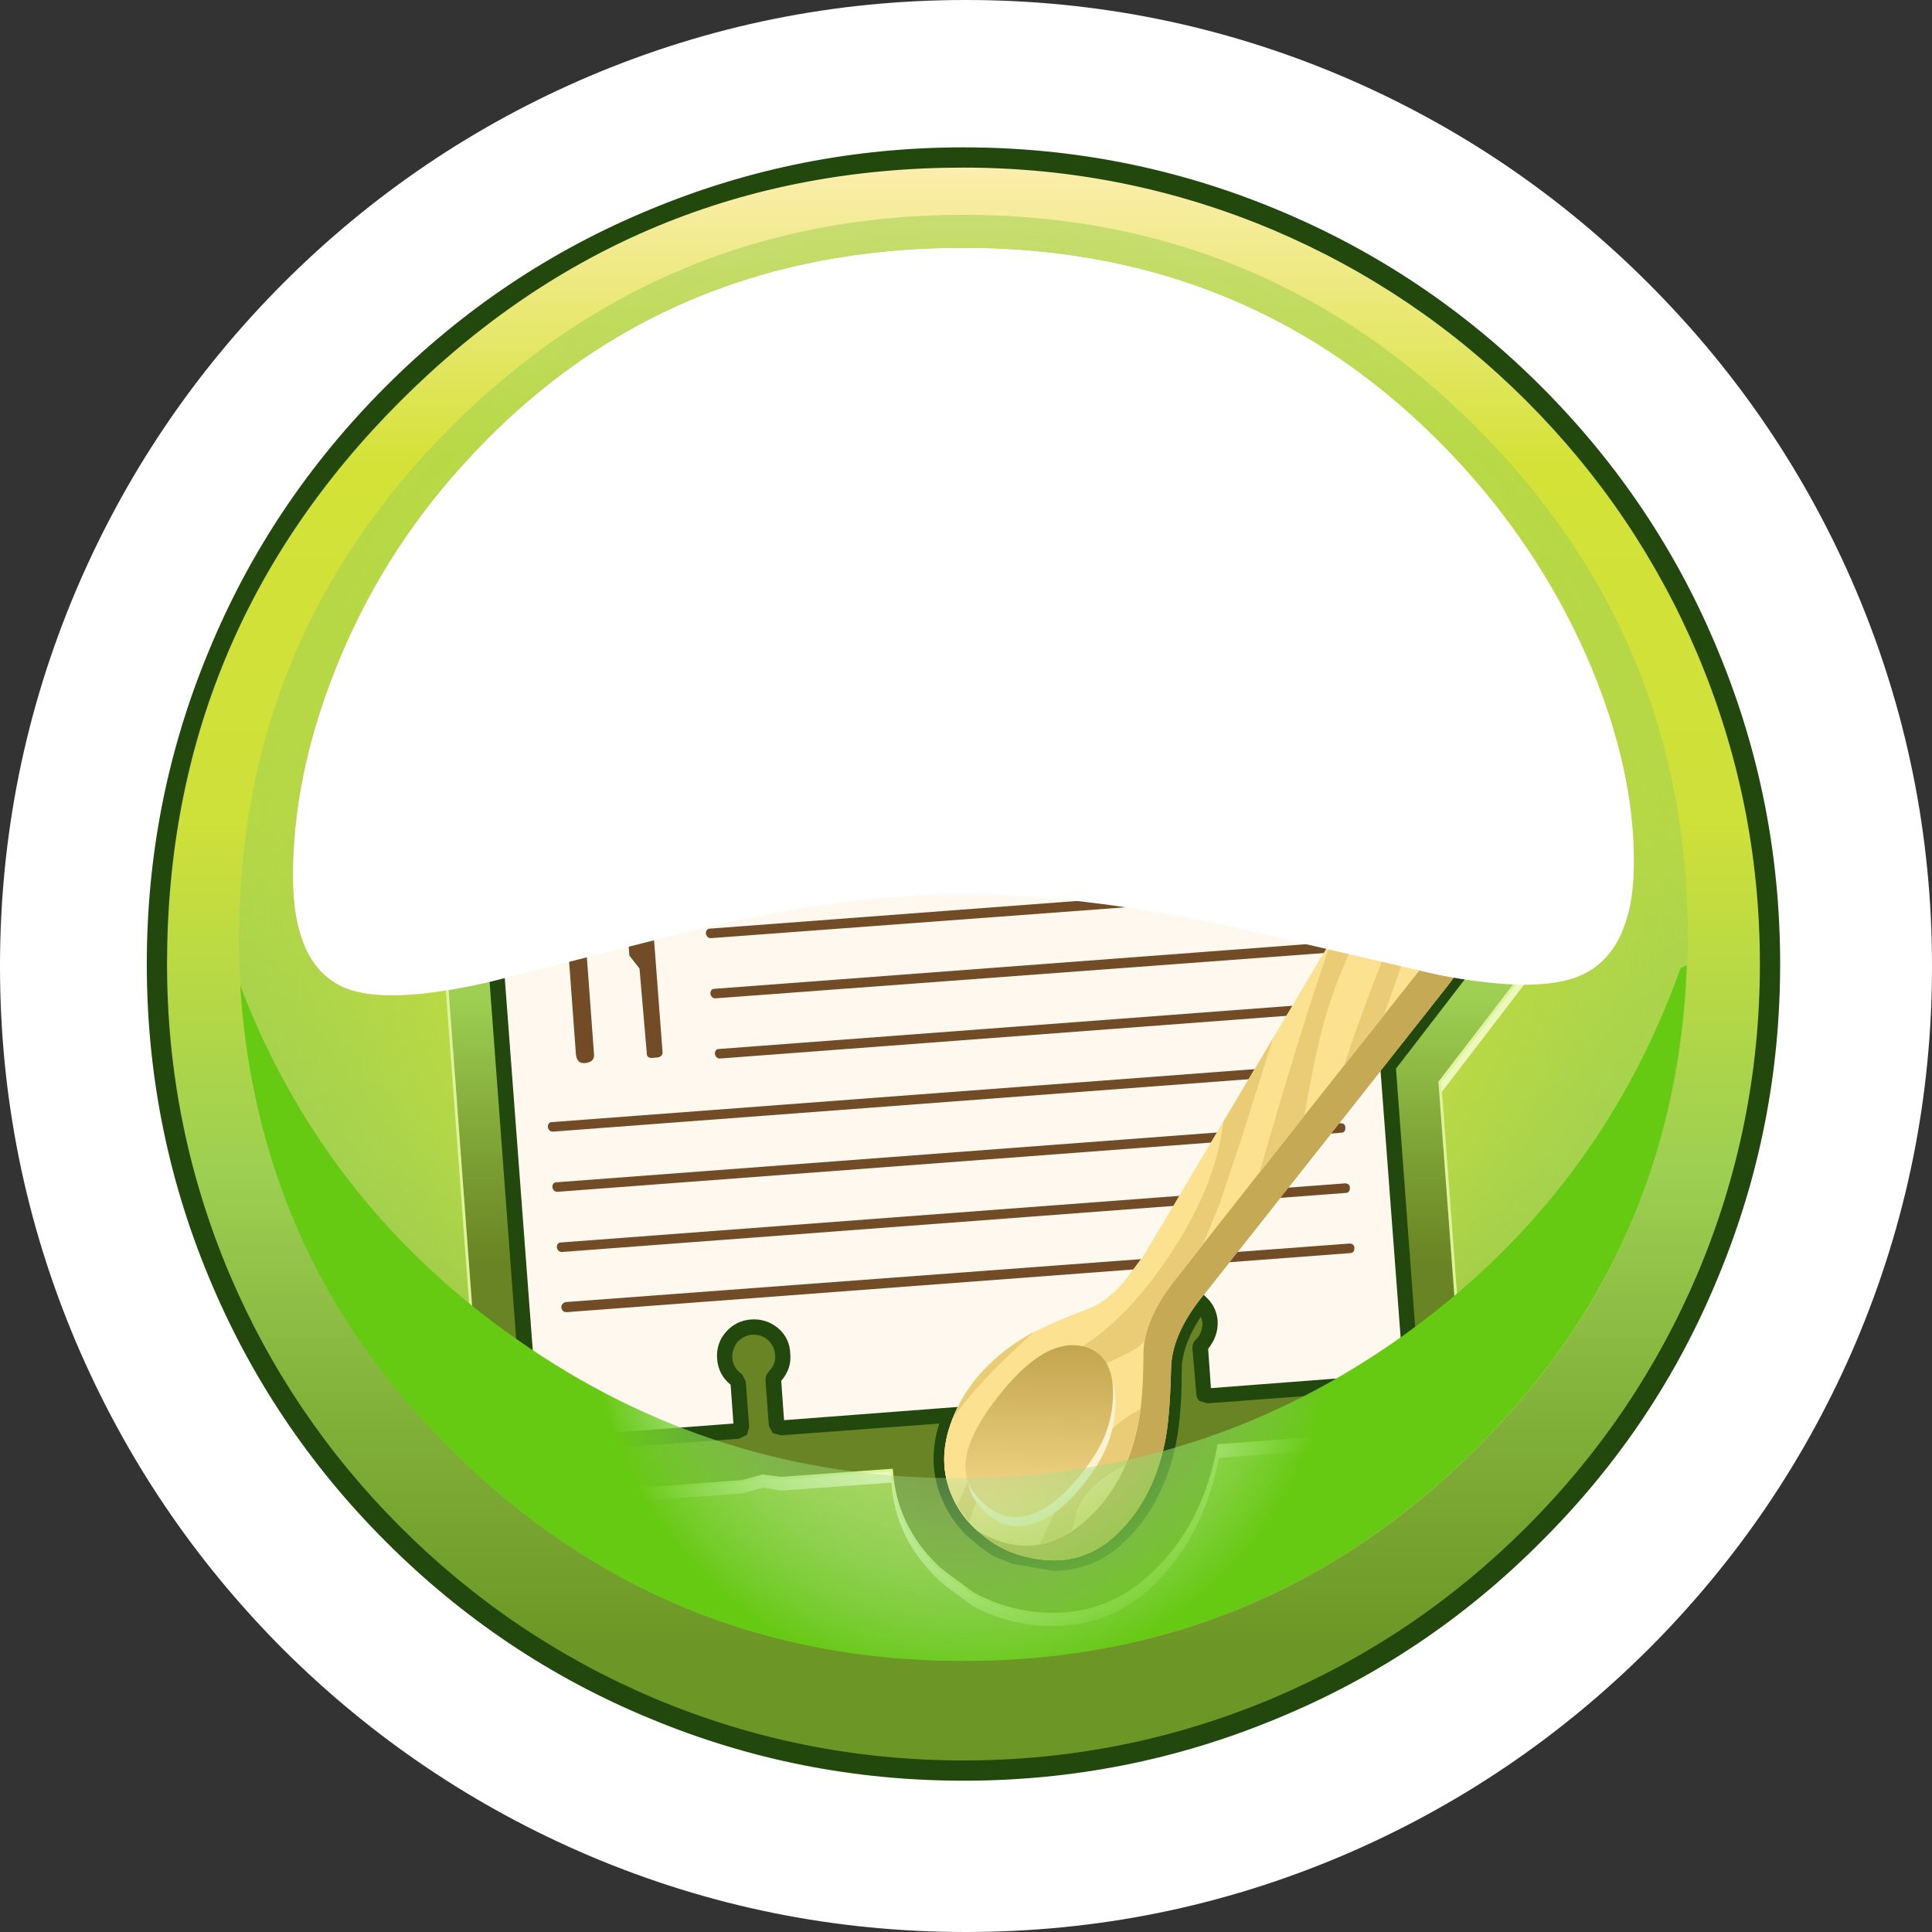 <?xml version="1.0" encoding="UTF-8" standalone="no"?>
<svg xmlns:xlink="http://www.w3.org/1999/xlink" height="171.75px" width="171.75px" xmlns="http://www.w3.org/2000/svg">
  <rect width="100%" height="100%" fill="#333333" stroke="none"/>
  <g transform="matrix(1.0, 0.0, 0.0, 1.0, 0.0, 0.0)">
    <use height="171.75" transform="matrix(1.0, 0.0, 0.0, 1.0, 0.0, 0.0)" width="171.75" xlink:href="#shape0"/>
    <use height="69.3" transform="matrix(1.0, 0.0, 0.0, 1.0, 83.95, 69.4)" width="52.45" xlink:href="#sprite0"/>
    <use height="69.3" transform="matrix(1.0, 0.0, 0.0, 1.0, 83.95, 69.4)" width="52.45" xlink:href="#sprite1"/>
    <use height="30.25" transform="matrix(1.0, 0.0, 0.0, 1.0, 43.1, 25.65)" width="85.1" xlink:href="#shape2"/>
    <use height="61.85" transform="matrix(1.0, 0.0, 0.0, 1.0, 21.35, 85.8)" width="128.6" xlink:href="#sprite2"/>
    <use height="60.45" transform="matrix(1.0, 0.0, 0.0, 1.0, 26.05, 22.05)" width="119.2" xlink:href="#sprite3"/>
    <use height="66.45" transform="matrix(1.0, 0.0, 0.0, 1.0, 26.05, 22.05)" width="119.2" xlink:href="#sprite4"/>
  </g>
  <defs>
    <g id="shape0" transform="matrix(1.0, 0.0, 0.0, 1.0, 0.0, 0.0)">
      <path d="M146.55 25.2 Q158.45 37.1 165.0 52.5 171.75 68.45 171.75 85.9 171.75 103.35 165.0 119.3 158.45 134.7 146.55 146.6 134.65 158.45 119.25 165.0 103.3 171.75 85.85 171.75 68.4 171.75 52.45 165.0 37.05 158.45 25.15 146.6 13.3 134.7 6.75 119.3 0.0 103.35 0.0 85.9 0.0 68.45 6.75 52.5 13.3 37.1 25.15 25.2 37.05 13.3 52.45 6.75 68.4 0.0 85.85 0.0 103.3 0.0 119.25 6.75 134.65 13.3 146.55 25.2" fill="#ffffff" fill-rule="evenodd" stroke="none"/>
      <path d="M151.7 57.8 Q157.35 71.15 157.35 85.7 157.35 100.25 151.7 113.6 146.25 126.45 136.35 136.4 126.4 146.3 113.55 151.75 100.2 157.4 85.65 157.4 71.1 157.4 57.75 151.75 44.9 146.3 34.95 136.4 25.05 126.45 19.6 113.6 13.95 100.25 13.95 85.7 13.95 71.15 19.6 57.8 25.05 44.95 34.95 35.0 44.9 25.1 57.75 19.65 71.1 14.0 85.65 14.0 100.2 14.0 113.55 19.65 126.4 25.1 136.35 35.0 146.25 44.95 151.7 57.8" fill="url(#gradient0)" fill-rule="evenodd" stroke="none"/>
      <path d="M137.0 34.35 Q147.3 44.65 152.75 57.9 158.25 71.15 158.25 85.7 158.25 100.25 152.75 113.5 147.3 126.8 137.0 137.05 126.75 147.35 113.45 152.8 100.2 158.3 85.65 158.3 71.1 158.3 57.85 152.8 44.6 147.35 34.3 137.05 24.05 126.8 18.55 113.5 13.05 100.25 13.05 85.7 13.05 71.15 18.55 57.9 24.0 44.65 34.3 34.35 44.6 24.05 57.85 18.6 71.1 13.1 85.65 13.1 100.2 13.1 113.45 18.6 126.75 24.1 137.0 34.35 M150.9 58.15 Q145.5 45.45 135.7 35.65 125.9 25.85 113.2 20.45 100.05 14.9 85.65 14.9 56.35 14.9 35.6 35.65 14.85 56.4 14.85 85.7 14.85 100.1 20.4 113.25 25.8 125.95 35.6 135.75 45.4 145.55 58.1 150.95 71.25 156.5 85.65 156.5 100.05 156.5 113.2 150.95 125.9 145.55 135.7 135.75 145.5 125.95 150.9 113.25 156.45 100.1 156.45 85.7 156.45 71.3 150.9 58.15" fill="#22480e" fill-rule="evenodd" stroke="none"/>
      <path d="M131.2 37.95 Q150.05 56.75 150.05 83.4 150.05 110.05 131.2 128.85 112.35 147.65 85.65 147.65 59.0 147.65 40.1 128.85 21.25 110.0 21.25 83.4 21.25 56.8 40.1 37.95 59.0 19.1 85.65 19.1 112.35 19.1 131.2 37.95" fill="url(#gradient1)" fill-rule="evenodd" stroke="none"/>
      <path d="M137.15 68.6 L137.6 68.95 137.85 69.1 138.9 70.2 Q140.85 72.55 141.1 75.8 141.4 79.05 139.85 81.85 L128.0 97.3 129.7 120.1 Q129.95 123.35 127.8 125.85 125.7 128.3 122.45 128.55 L108.35 129.6 Q106.95 136.9 102.2 141.25 98.5 144.55 93.6 144.55 89.75 144.55 86.45 142.75 L83.95 140.9 83.4 140.4 Q79.6 136.8 79.25 131.8 L69.65 132.5 69.3 132.5 67.8 132.25 66.0 132.75 51.0 133.9 50.4 133.9 Q47.35 133.9 45.05 131.8 42.8 129.75 42.55 126.65 L38.2 68.2 Q37.95 64.95 40.05 62.5 42.2 60.0 45.45 59.75 L72.35 57.75 Q75.6 57.5 78.05 59.65 80.55 61.75 80.75 65.0 L80.75 65.2 118.05 62.4 Q120.4 62.4 122.35 63.7 124.25 64.95 125.2 67.0 128.4 65.3 131.8 65.95 L133.7 66.55 137.15 68.6" fill="#ecf8bd" fill-rule="evenodd" stroke="none"/>
      <path d="M137.15 67.5 L137.6 67.85 137.85 68.0 138.9 69.1 Q140.85 71.45 141.1 74.7 141.4 78.0 139.85 80.75 L128.0 96.2 129.7 119.05 Q129.95 122.3 127.8 124.75 125.7 127.2 122.45 127.45 L108.35 128.5 Q107.0 135.85 102.2 140.15 98.55 143.5 93.6 143.5 89.85 143.5 86.45 141.65 L83.95 139.8 83.4 139.35 Q79.6 135.75 79.25 130.7 L69.65 131.4 69.3 131.4 67.8 131.2 66.0 131.7 50.4 132.85 Q47.35 132.85 45.05 130.75 42.8 128.65 42.55 125.55 L38.2 67.1 Q37.95 63.85 40.05 61.4 42.2 58.95 45.45 58.7 L72.35 56.65 Q75.6 56.45 78.05 58.55 80.55 60.7 80.75 63.9 L80.75 64.1 118.05 61.3 Q120.4 61.3 122.35 62.6 124.25 63.85 125.2 65.9 128.55 64.2 131.8 64.9 L133.7 65.45 134.6 65.9 137.15 67.5" fill="url(#gradient2)" fill-rule="evenodd" stroke="none"/>
      <path d="M137.15 67.5 L134.6 65.9 133.7 65.45 131.8 64.9 Q128.55 64.2 125.2 65.9 124.25 63.85 122.35 62.6 120.4 61.3 118.05 61.3 L80.75 64.1 80.75 63.9 Q80.55 60.7 78.05 58.55 75.6 56.45 72.35 56.65 L45.45 58.7 Q42.2 58.95 40.05 61.4 37.95 63.85 38.2 67.1 L42.55 125.55 Q42.8 128.65 45.05 130.75 47.35 132.85 50.4 132.85 L66.0 131.7 67.8 131.2 69.3 131.4 69.65 131.4 79.25 130.7 Q79.6 135.75 83.4 139.35 L83.95 139.8 86.45 141.65 Q89.85 143.5 93.6 143.5 98.55 143.5 102.2 140.15 107.0 135.85 108.35 128.5 L122.45 127.45 Q125.7 127.2 127.8 124.75 129.95 122.3 129.7 119.05 L128.0 96.2 139.85 80.75 Q141.4 78.0 141.1 74.7 140.85 71.45 138.9 69.1 L137.85 68.0 137.6 67.85 137.15 67.5 Z" fill="none" stroke="#dff39b" stroke-linecap="butt" stroke-linejoin="miter" stroke-width="0.25"/>
      <path d="M129.65 75.9 L129.9 75.1 Q128.2 76.4 127.75 78.15 L129.2 76.7 129.65 75.9 M42.0 66.8 Q41.85 65.15 42.95 63.9 44.05 62.6 45.7 62.5 L72.6 60.45 Q74.3 60.35 75.55 61.45 76.85 62.55 76.95 64.2 L77.25 68.2 117.8 65.15 118.05 65.15 Q119.65 65.15 120.85 66.2 122.0 67.3 122.1 68.85 L122.55 74.8 124.8 71.25 124.9 71.15 125.0 70.95 125.15 70.75 126.0 69.95 127.0 69.3 Q129.05 68.2 131.05 68.6 131.7 68.75 132.35 69.05 L132.6 69.15 135.55 71.05 135.8 71.4 Q137.1 72.8 137.3 74.95 137.5 77.05 136.5 78.9 L124.1 95.0 125.9 119.3 Q126.0 121.0 124.95 122.25 123.85 123.55 122.2 123.65 L107.35 124.75 106.65 124.55 Q106.35 124.3 106.35 123.9 L106.0 119.85 Q106.0 119.4 106.25 119.15 L106.4 119.0 Q106.9 118.45 106.9 117.55 L106.75 117.05 Q105.05 119.65 105.05 121.8 L105.05 122.15 Q105.05 126.15 104.4 129.0 103.15 134.2 99.65 137.35 97.05 139.65 93.6 139.65 L89.95 139.0 88.35 138.35 Q87.4 137.8 86.35 136.85 L86.3 136.8 86.1 136.65 Q84.65 135.35 83.8 133.4 82.35 130.15 83.5 126.55 L69.4 127.6 68.7 127.4 68.35 126.75 68.05 122.7 Q68.05 122.25 68.3 122.0 L68.4 121.85 Q69.0 121.25 68.9 120.4 68.85 119.7 68.3 119.15 67.75 118.65 67.0 118.65 L66.85 118.65 Q66.15 118.7 65.55 119.3 65.05 120.0 65.1 120.7 65.15 121.5 65.8 122.05 L65.95 122.15 66.3 122.8 66.6 126.85 66.4 127.55 65.7 127.9 50.7 129.0 50.4 129.05 Q48.85 129.05 47.65 127.95 46.5 126.9 46.35 125.3 L42.0 66.8" fill="#22480e" fill-rule="evenodd" stroke="none"/>
      <path d="M43.35 66.7 Q43.3 65.6 44.0 64.75 44.7 63.95 45.8 63.85 L72.7 61.8 Q73.85 61.75 74.7 62.45 75.55 63.2 75.6 64.3 L76.0 69.65 117.9 66.5 Q119.0 66.45 119.85 67.15 120.7 67.85 120.75 68.95 L124.55 119.4 Q124.65 120.55 123.9 121.4 123.15 122.25 122.05 122.3 L107.65 123.4 107.4 119.9 Q108.3 118.8 108.25 117.45 108.15 116.1 107.1 115.2 106.1 114.35 104.75 114.45 103.4 114.55 102.5 115.6 101.65 116.6 101.7 117.95 101.85 119.35 102.9 120.25 L103.15 123.7 69.7 126.25 69.45 122.75 Q70.4 121.65 70.25 120.3 70.2 118.95 69.15 118.05 68.1 117.2 66.75 117.3 65.4 117.4 64.5 118.45 63.65 119.45 63.75 120.8 63.85 122.2 64.95 123.1 L65.2 126.55 50.6 127.65 Q49.5 127.75 48.65 127.0 47.85 126.3 47.75 125.2 L43.35 66.7" fill="#fef8ee" fill-rule="evenodd" stroke="none"/>
      <path d="M50.1 81.3 Q50.1 81.7 50.45 81.6 50.85 81.6 50.75 81.25 L50.65 79.75 Q50.65 78.25 50.85 78.25 L51.2 79.75 51.35 81.25 Q51.35 81.6 51.75 81.6 52.05 81.6 52.05 81.2 L51.85 78.7 Q52.45 79.25 52.85 80.25 L53.35 82.05 Q53.5 83.95 52.15 84.8 L52.8 93.65 Q52.9 94.4 52.05 94.5 51.3 94.6 51.2 93.75 L50.55 84.9 Q49.05 84.3 48.9 82.4 48.8 80.2 49.9 78.85 L50.1 81.3" fill="#724c26" fill-rule="evenodd" stroke="none"/>
      <path d="M57.25 77.3 L57.7 77.7 58.9 93.55 Q58.9 93.9 58.5 94.0 L57.95 94.05 Q57.5 94.05 57.5 93.65 L56.85 86.1 55.95 84.95 55.5 79.05 Q55.5 78.25 55.85 78.0 L57.25 77.3" fill="#724c26" fill-rule="evenodd" stroke="none"/>
      <path d="M49.0 68.75 Q49.65 68.65 49.65 68.0 49.55 67.35 48.9 67.45 L48.15 67.5 48.25 68.8 49.0 68.75 M47.55 66.5 L48.85 66.4 Q50.65 66.25 50.8 67.95 50.85 69.1 49.55 69.45 L50.9 70.7 51.05 71.0 Q51.15 71.6 50.55 71.6 50.35 71.7 50.1 71.45 L48.3 69.6 48.4 71.2 Q48.5 71.8 47.9 71.8 47.4 71.9 47.3 71.3 L47.0 67.1 Q47.0 66.55 47.55 66.5" fill="#724c26" fill-rule="evenodd" stroke="none"/>
      <path d="M53.15 69.2 L53.25 70.35 54.6 70.25 Q55.15 70.15 55.15 70.7 55.25 71.25 54.7 71.25 L52.75 71.4 Q52.25 71.5 52.15 70.9 L51.85 66.85 Q51.85 66.15 52.4 66.15 L54.2 66.0 Q54.7 66.0 54.8 66.45 54.8 67.0 54.3 67.0 L53.0 67.1 53.05 68.2 54.3 68.1 Q54.85 68.1 54.85 68.6 54.95 69.05 54.35 69.15 L53.15 69.2" fill="#724c26" fill-rule="evenodd" stroke="none"/>
      <path d="M58.3 65.6 Q59.9 65.45 59.95 66.3 59.95 66.75 59.55 66.85 L58.4 66.65 Q57.0 66.8 57.1 68.45 57.3 70.05 58.65 70.0 L59.35 69.8 59.8 69.6 60.15 69.75 60.3 70.05 Q60.35 70.9 58.7 71.05 57.6 71.15 56.8 70.4 56.05 69.65 55.95 68.5 55.9 67.35 56.55 66.55 57.2 65.7 58.3 65.6" fill="#724c26" fill-rule="evenodd" stroke="none"/>
      <path d="M62.35 65.9 L62.7 70.1 Q62.7 70.65 62.2 70.75 61.6 70.75 61.6 70.2 L61.25 66.0 Q61.25 65.4 61.75 65.4 62.35 65.3 62.35 65.9" fill="#724c26" fill-rule="evenodd" stroke="none"/>
      <path d="M64.3 65.25 L65.6 65.15 Q66.45 65.1 67.0 65.5 67.6 65.95 67.65 66.75 67.7 67.55 67.2 68.1 66.75 68.6 65.95 68.65 L65.1 68.7 65.2 69.95 Q65.3 70.55 64.7 70.55 64.1 70.65 64.1 70.0 L63.8 65.85 Q63.7 65.25 64.3 65.25 M64.9 66.2 L65.05 67.75 65.8 67.7 Q66.5 67.6 66.5 66.85 66.4 66.1 65.65 66.1 L64.9 66.2" fill="#724c26" fill-rule="evenodd" stroke="none"/>
      <path d="M68.65 65.55 Q68.55 64.9 69.15 64.9 L71.0 64.75 Q71.55 64.65 71.55 65.2 L71.45 65.55 Q71.3 65.75 71.05 65.75 L69.75 65.85 69.85 66.95 71.05 66.85 Q71.55 66.8 71.65 67.3 71.65 67.85 71.15 67.85 L69.9 67.95 70.0 69.1 71.4 69.0 Q71.85 68.95 71.95 69.45 71.95 70.0 71.45 70.0 L69.55 70.15 Q68.95 70.15 68.95 69.65 L68.65 65.55" fill="#724c26" fill-rule="evenodd" stroke="none"/>
      <path d="M117.2 74.0 L62.8 78.05 62.35 77.65 Q62.35 77.2 62.75 77.2 L117.15 73.1 Q117.6 73.1 117.6 73.5 117.6 73.9 117.2 74.0" fill="#724c26" fill-rule="evenodd" stroke="none"/>
      <path d="M117.6 79.35 L63.2 83.4 Q62.85 83.4 62.75 83.0 62.75 82.55 63.15 82.55 L117.55 78.45 Q118.0 78.45 118.0 78.85 118.0 79.25 117.6 79.35" fill="#724c26" fill-rule="evenodd" stroke="none"/>
      <path d="M118.0 84.7 L63.6 88.75 Q63.25 88.75 63.15 88.35 63.15 87.9 63.55 87.9 L117.95 83.8 Q118.4 83.8 118.4 84.2 118.4 84.6 118.0 84.7" fill="#724c26" fill-rule="evenodd" stroke="none"/>
      <path d="M118.4 90.0 L64.0 94.1 Q63.65 94.1 63.55 93.7 63.55 93.25 63.95 93.25 L118.35 89.15 Q118.8 89.15 118.8 89.55 118.8 90.0 118.4 90.0" fill="#724c26" fill-rule="evenodd" stroke="none"/>
      <path d="M118.8 95.35 L49.15 100.6 Q48.8 100.6 48.7 100.2 48.7 99.75 49.1 99.75 L118.75 94.5 Q119.2 94.5 119.2 94.9 119.2 95.35 118.8 95.35" fill="#724c26" fill-rule="evenodd" stroke="none"/>
      <path d="M119.2 100.7 L49.55 105.95 Q49.2 105.95 49.1 105.55 49.1 105.1 49.5 105.1 L119.15 99.85 Q119.6 99.85 119.6 100.25 119.6 100.7 119.2 100.7" fill="#724c26" fill-rule="evenodd" stroke="none"/>
      <path d="M119.6 106.05 L49.95 111.3 Q49.6 111.3 49.5 110.9 49.5 110.45 49.9 110.45 L119.55 105.2 Q120.0 105.2 120.0 105.6 120.0 106.05 119.6 106.05" fill="#724c26" fill-rule="evenodd" stroke="none"/>
      <path d="M120.0 111.4 L50.35 116.65 Q50.0 116.65 49.9 116.25 49.9 115.85 50.3 115.75 L119.95 110.55 Q120.4 110.55 120.4 110.95 120.4 111.4 120.0 111.4" fill="#724c26" fill-rule="evenodd" stroke="none"/>
      <path d="M132.15 73.75 Q131.3 72.65 128.9 74.7 126.4 76.85 126.65 79.7 126.9 82.45 124.85 81.95 122.7 81.4 123.05 80.35 123.7 78.05 124.45 76.2 125.9 72.65 127.5 71.85 129.1 71.05 130.8 72.3 L132.15 73.75" fill="#d1b25d" fill-rule="evenodd" stroke="none"/>
      <path d="M134.55 71.5 L134.95 71.8 134.95 71.85 Q136.15 73.0 136.35 74.95 136.55 76.9 135.65 78.45 L128.6 87.75 115.3 104.6 106.65 115.55 Q104.1 118.85 104.1 121.8 104.0 126.1 103.55 128.25 102.45 133.55 99.0 136.65 96.15 139.2 92.2 138.6 L88.85 137.5 Q87.35 136.7 86.1 135.2 83.6 132.3 84.8 129.0 86.45 124.55 92.05 121.15 95.2 119.25 99.0 118.0 100.7 117.35 102.35 115.45 L103.9 113.35 103.9 113.45 111.05 101.4 125.7 76.65 Q125.35 78.45 126.3 79.1 L128.1 79.05 Q129.2 78.5 130.0 77.2 130.8 75.95 130.9 74.7 130.95 73.45 130.25 72.9 129.15 72.2 127.55 73.55 L129.5 70.5 Q130.45 69.35 131.85 69.9 L134.5 71.5 134.55 71.5" fill="#c6a954" fill-rule="evenodd" stroke="none"/>
      <path d="M128.45 72.95 Q127.3 73.55 126.5 74.8 125.65 76.1 125.6 77.35 125.55 78.6 126.3 79.1 L128.1 79.05 Q129.2 78.5 130.0 77.2 130.8 75.95 130.9 74.7 130.95 73.45 130.25 72.9 L128.45 72.95 M132.1 70.0 L132.15 69.95 132.35 70.15 132.55 70.3 Q133.75 71.5 133.95 73.45 134.1 75.35 133.25 76.95 L126.2 86.25 112.85 103.1 104.25 114.05 Q101.7 117.35 101.65 120.3 101.65 124.35 101.15 126.75 100.05 132.0 96.6 135.1 92.1 139.15 86.9 136.1 L86.9 136.05 86.85 136.05 Q85.45 134.8 84.7 133.15 83.2 129.9 84.65 126.2 86.35 121.85 90.85 119.05 92.8 117.85 96.55 116.45 98.3 115.85 99.95 113.95 L101.5 111.85 101.5 111.95 108.65 99.9 119.7 81.35 Q125.2 72.2 125.9 71.35 127.05 70.0 128.85 69.55 130.7 69.15 132.1 70.0" fill="#fce191" fill-rule="evenodd" stroke="none"/>
      <path d="M125.8 78.45 L126.3 79.1 127.05 79.3 125.1 84.35 123.05 90.2 119.5 94.7 Q121.75 87.7 125.8 78.45" fill="#eacc76" fill-rule="evenodd" stroke="none"/>
      <path d="M106.95 110.6 L104.25 114.05 Q102.15 116.85 101.75 119.25 L101.3 119.65 Q100.65 120.25 95.6 122.4 91.2 124.2 89.8 126.6 88.1 129.55 86.15 135.3 L85.1 133.85 Q86.7 130.0 88.95 126.65 92.05 122.0 95.35 120.2 99.7 117.85 103.8 111.85 108.1 105.5 108.75 99.75 L113.15 92.35 110.45 100.95 108.35 107.2 106.95 110.6" fill="#eacc76" fill-rule="evenodd" stroke="none"/>
      <path d="M96.15 130.25 Q98.5 126.75 101.4 125.25 101.05 127.85 100.0 130.25 96.7 131.9 95.75 134.25 L95.25 136.15 Q93.9 137.0 92.45 137.25 94.6 132.55 96.15 130.25" fill="#eacc76" fill-rule="evenodd" stroke="none"/>
      <path d="M115.95 99.2 L111.95 104.3 Q116.0 90.2 118.45 83.45 L125.9 71.35 Q126.65 70.55 127.5 70.1 124.75 74.7 121.95 80.4 119.3 85.85 118.2 89.2 117.1 92.5 115.95 99.2" fill="#eacc76" fill-rule="evenodd" stroke="none"/>
      <path d="M132.85 70.7 L133.6 72.05 Q132.9 74.0 131.5 79.35 L126.75 85.5 129.95 77.3 130.0 77.2 Q130.7 76.2 130.85 75.2 L132.85 70.7" fill="#eacc76" fill-rule="evenodd" stroke="none"/>
      <path d="M84.65 126.2 Q86.6 121.35 91.85 118.45 86.5 123.3 84.65 126.2" fill="#eacc76" fill-rule="evenodd" stroke="none"/>
      <path d="M131.65 69.8 L130.05 72.8 Q129.3 72.5 128.25 73.05 L130.05 69.45 131.65 69.8" fill="#eacc76" fill-rule="evenodd" stroke="none"/>
      <path d="M92.15 135.35 Q89.1 136.5 86.85 133.6 84.55 130.65 88.85 125.1 93.2 119.55 96.7 120.6 99.15 121.35 99.15 124.7 99.15 127.75 97.4 130.45 94.8 134.35 92.15 135.35" fill="#fdf3d0" fill-rule="evenodd" stroke="none"/>
      <path d="M91.9 134.55 Q88.95 135.7 86.65 132.8 84.3 129.8 88.65 124.25 92.95 118.7 96.5 119.75 98.95 120.5 98.95 123.85 98.95 126.95 97.15 129.6 94.55 133.5 91.9 134.55" fill="url(#gradient3)" fill-rule="evenodd" stroke="none"/>
    </g>
    <linearGradient gradientTransform="matrix(0.0, -0.087, -0.087, 0.0, 85.65, 85.7)" gradientUnits="userSpaceOnUse" id="gradient0" spreadMethod="pad" x1="-819.2" x2="819.2">
      <stop offset="0.075" stop-color="#6c9726"/>
      <stop offset="0.22" stop-color="#82b13a"/>
      <stop offset="0.369" stop-color="#9dcf52"/>
      <stop offset="0.588" stop-color="#cee03a"/>
      <stop offset="0.812" stop-color="#d4e237"/>
      <stop offset="1.0" stop-color="#fdeeb0"/>
    </linearGradient>
    <radialGradient cx="0" cy="0" gradientTransform="matrix(0.079, 0.0, 0.0, -0.079, 85.65, 83.4)" gradientUnits="userSpaceOnUse" id="gradient1" r="819.2" spreadMethod="pad">
      <stop offset="0.0" stop-color="#fdeeb0"/>
      <stop offset="0.188" stop-color="#d4e237"/>
      <stop offset="0.514" stop-color="#cee03a"/>
      <stop offset="1.0" stop-color="#a0d051" stop-opacity="0.537"/>
    </radialGradient>
    <linearGradient gradientTransform="matrix(0.0, -0.053, -0.053, 0.0, 89.65, 100.05)" gradientUnits="userSpaceOnUse" id="gradient2" spreadMethod="pad" x1="-819.2" x2="819.2">
      <stop offset="0.357" stop-color="#698424"/>
      <stop offset="0.463" stop-color="#7b9e33"/>
      <stop offset="0.631" stop-color="#9dcf52"/>
      <stop offset="0.965" stop-color="#dae772"/>
    </linearGradient>
    <linearGradient gradientTransform="matrix(-8.0E-4, 0.011, 0.009, 2.0E-4, 92.45, 127.4)" gradientUnits="userSpaceOnUse" id="gradient3" spreadMethod="pad" x1="-819.2" x2="819.2">
      <stop offset="0.0" stop-color="#bfa04a"/>
      <stop offset="1.0" stop-color="#fce191"/>
    </linearGradient>
    <g id="sprite0" transform="matrix(1.0, 0.0, 0.0, 1.0, 0.0, 0.05)">
      <use height="69.3" transform="matrix(1.0, 0.0, 0.0, 1.0, 0.0, -0.05)" width="52.45" xlink:href="#shape1"/>
    </g>
    <g id="shape1" transform="matrix(1.0, 0.0, 0.0, 1.0, 0.0, 0.05)">
      <path d="M48.2 4.3 Q47.35 3.2 44.95 5.25 42.45 7.4 42.7 10.25 42.95 13.0 40.9 12.5 38.75 11.95 39.1 10.9 39.75 8.6 40.5 6.75 41.95 3.2 43.55 2.4 45.15 1.6 46.85 2.85 47.7 3.5 48.2 4.3" fill="#d1b25d" fill-rule="evenodd" stroke="none"/>
      <path d="M51.0 2.35 L51.0 2.4 Q52.2 3.55 52.4 5.5 52.6 7.45 51.7 9.0 L44.65 18.3 31.35 35.15 22.7 46.1 Q20.15 49.4 20.15 52.35 20.05 56.65 19.6 58.8 18.5 64.1 15.05 67.2 12.2 69.75 8.25 69.15 6.3 68.85 4.9 68.05 3.4 67.25 2.15 65.75 -0.35 62.85 0.85 59.55 2.5 55.1 8.1 51.7 11.25 49.8 15.05 48.55 16.75 47.9 18.4 46.0 L19.95 43.9 19.95 44.0 27.1 31.95 41.75 7.2 Q41.4 9.0 42.35 9.65 L44.15 9.6 Q45.25 9.05 46.05 7.75 46.85 6.5 46.95 5.25 47.0 4.0 46.3 3.45 45.2 2.75 43.6 4.1 L45.55 1.05 Q46.5 -0.1 47.9 0.45 L50.55 2.05 50.6 2.05 51.0 2.35" fill="#c6a954" fill-rule="evenodd" stroke="none"/>
      <path d="M46.95 5.25 Q47.0 4.0 46.3 3.45 L44.5 3.5 Q43.35 4.1 42.55 5.35 41.7 6.65 41.65 7.9 41.6 9.15 42.35 9.65 L44.15 9.6 Q45.25 9.05 46.05 7.75 46.85 6.5 46.95 5.25 M48.15 0.55 L48.2 0.5 48.4 0.7 48.6 0.85 Q49.8 2.05 50.0 4.0 50.15 5.9 49.3 7.5 L42.25 16.8 28.9 33.65 20.3 44.6 Q17.75 47.9 17.7 50.85 17.7 54.9 17.2 57.3 16.1 62.55 12.65 65.65 8.15 69.7 2.95 66.65 L2.95 66.6 2.9 66.6 Q1.5 65.35 0.75 63.7 -0.75 60.45 0.7 56.75 2.4 52.4 6.9 49.6 8.85 48.4 12.6 47.0 14.35 46.4 16.0 44.5 L17.55 42.4 17.55 42.5 24.7 30.45 35.75 11.9 Q41.25 2.75 41.95 1.9 43.1 0.55 44.9 0.1 46.75 -0.3 48.15 0.55" fill="#fce191" fill-rule="evenodd" stroke="none"/>
      <path d="M41.85 9.0 L42.35 9.65 43.1 9.85 41.15 14.9 39.1 20.75 35.55 25.25 Q37.8 18.25 41.85 9.0" fill="#eacc76" fill-rule="evenodd" stroke="none"/>
      <path d="M23.0 41.15 L20.3 44.6 Q18.2 47.4 17.8 49.8 L17.35 50.2 Q16.7 50.8 11.65 52.95 7.25 54.75 5.85 57.15 4.15 60.1 2.2 65.85 L1.15 64.4 Q2.75 60.55 5.0 57.2 8.1 52.55 11.4 50.75 15.75 48.4 19.85 42.4 24.15 36.05 24.8 30.3 L29.2 22.9 26.5 31.5 24.4 37.75 23.0 41.15" fill="#eacc76" fill-rule="evenodd" stroke="none"/>
      <path d="M8.5 67.8 Q10.65 63.1 12.2 60.8 14.55 57.3 17.45 55.8 17.1 58.4 16.05 60.8 12.75 62.45 11.8 64.8 L11.3 66.7 Q9.95 67.55 8.5 67.8" fill="#eacc76" fill-rule="evenodd" stroke="none"/>
      <path d="M41.95 1.9 L43.55 0.65 Q40.8 5.25 38.0 10.95 35.35 16.4 34.25 19.75 33.15 23.05 32.0 29.75 L28.0 34.85 Q32.05 20.75 34.5 14.0 L41.95 1.9" fill="#eacc76" fill-rule="evenodd" stroke="none"/>
      <path d="M48.9 1.25 L49.65 2.6 Q48.95 4.55 47.55 9.9 L42.8 16.05 46.0 7.85 46.05 7.75 Q46.75 6.75 46.9 5.75 L48.9 1.25" fill="#eacc76" fill-rule="evenodd" stroke="none"/>
      <path d="M0.7 56.75 Q2.65 51.9 7.9 49.0 2.55 53.85 0.7 56.75" fill="#eacc76" fill-rule="evenodd" stroke="none"/>
      <path d="M44.3 3.6 L46.1 0.0 47.7 0.35 46.1 3.35 Q45.35 3.05 44.3 3.6" fill="#eacc76" fill-rule="evenodd" stroke="none"/>
      <path d="M12.75 51.15 Q15.2 51.9 15.2 55.25 15.2 58.3 13.45 61.0 10.85 64.9 8.2 65.9 5.15 67.05 2.9 64.15 0.6 61.2 4.9 55.65 9.25 50.1 12.75 51.15" fill="#fdf3d0" fill-rule="evenodd" stroke="none"/>
      <path d="M12.55 50.3 Q15.0 51.05 15.0 54.4 15.0 57.5 13.2 60.15 10.6 64.05 7.95 65.1 5.0 66.25 2.7 63.35 0.35 60.35 4.7 54.8 9.0 49.25 12.55 50.3" fill="url(#gradient4)" fill-rule="evenodd" stroke="none"/>
    </g>
    <linearGradient gradientTransform="matrix(-8.0E-4, 0.011, 0.009, 2.0E-4, 8.5, 57.95)" gradientUnits="userSpaceOnUse" id="gradient4" spreadMethod="pad" x1="-819.2" x2="819.2">
      <stop offset="0.0" stop-color="#bfa04a"/>
      <stop offset="1.0" stop-color="#fce191"/>
    </linearGradient>
    <g id="sprite1" transform="matrix(1.0, 0.0, 0.0, 1.0, 0.0, 0.05)">
      <use height="69.3" transform="matrix(1.0, 0.0, 0.0, 1.0, 0.0, -0.05)" width="52.45" xlink:href="#shape1"/>
    </g>
    <g id="shape2" transform="matrix(1.0, 0.0, 0.0, 1.0, -43.1, -25.65)">
      <path d="M80.7 31.45 Q79.45 31.45 78.8 30.7 78.2 30.05 78.2 29.1 78.2 28.1 78.75 27.5 79.4 26.75 80.7 26.75 L93.05 26.75 Q94.2 26.75 94.9 27.65 95.5 28.4 95.5 29.2 L94.7 31.45 86.25 48.6 85.05 50.6 Q84.5 51.2 83.4 51.2 82.15 51.2 81.3 50.35 80.6 49.6 80.6 48.75 80.6 48.3 80.9 47.6 L89.4 31.45 80.7 31.45" fill="#eff4d9" fill-rule="evenodd" stroke="none"/>
      <path d="M80.7 30.35 Q79.45 30.35 78.8 29.6 78.2 28.95 78.2 28.0 78.2 25.65 80.7 25.65 L93.05 25.65 Q94.2 25.65 94.9 26.55 95.5 27.25 95.5 28.1 L94.7 30.35 86.25 47.45 85.05 49.45 Q84.5 50.05 83.4 50.05 82.15 50.05 81.3 49.2 80.6 48.5 80.6 47.65 80.6 47.15 80.9 46.45 L89.4 30.35 80.7 30.35" fill="url(#gradient5)" fill-rule="evenodd" stroke="none"/>
      <path d="M53.35 37.15 Q55.6 35.3 58.55 35.3 L60.6 35.55 60.85 35.6 Q63.85 36.65 64.65 38.5 65.35 40.05 64.65 41.55 L63.95 42.65 Q64.9 43.25 65.6 44.25 66.45 45.55 66.65 47.2 66.8 48.85 66.15 50.4 65.35 52.35 63.6 53.45 61.85 54.55 59.6 54.55 57.55 54.55 55.95 53.75 54.05 55.8 51.1 55.8 49.3 55.8 47.6 55.0 45.85 54.15 44.75 52.75 42.7 50.1 43.4 47.05 43.85 45.3 45.1 44.05 L44.95 43.7 Q44.0 41.35 45.4 39.0 46.9 36.45 50.0 36.3 51.15 36.3 51.9 37.05 L52.4 37.7 53.35 37.15" fill="url(#gradient6)" fill-rule="evenodd" stroke="none"/>
      <path d="M53.35 37.15 Q55.6 35.3 58.55 35.3 L60.6 35.55 60.85 35.6 Q63.85 36.65 64.65 38.5 65.35 40.05 64.65 41.55 L63.95 42.65 Q64.9 43.25 65.6 44.25 66.45 45.55 66.65 47.2 66.8 48.85 66.15 50.4 65.35 52.35 63.6 53.45 61.85 54.55 59.6 54.55 57.55 54.55 55.95 53.75 54.05 55.8 51.1 55.8 49.3 55.8 47.6 55.0 45.85 54.15 44.75 52.75 42.7 50.1 43.4 47.05 43.85 45.3 45.1 44.05 L44.95 43.7 Q44.0 41.35 45.4 39.0 46.9 36.45 50.0 36.3 51.15 36.3 51.9 37.05 L52.4 37.7 53.35 37.15 Z" fill="none" stroke="#dff39b" stroke-linecap="butt" stroke-linejoin="miter" stroke-width="0.25"/>
      <path d="M50.3 45.3 L50.25 45.35 Q49.4 46.65 49.85 47.6 L50.3 48.0 50.95 47.85 Q51.5 47.25 51.6 45.2 L50.7 45.3 50.3 45.3 M48.15 44.55 Q47.25 43.95 46.85 42.95 46.3 41.45 47.15 40.0 48.1 38.45 50.1 38.35 L50.5 38.5 50.7 38.9 50.65 39.4 50.65 40.0 51.3 40.15 Q52.65 40.15 54.7 38.7 56.25 37.3 58.55 37.3 L60.1 37.5 60.15 37.5 Q62.35 38.35 62.8 39.35 63.1 40.0 62.8 40.75 62.35 41.75 60.7 42.0 L59.9 42.15 Q59.05 42.55 58.45 44.0 57.8 45.6 58.35 46.65 L59.3 47.3 59.45 47.3 Q60.1 47.3 60.25 46.9 60.55 46.35 60.2 45.75 L59.8 44.35 Q59.9 43.9 60.35 43.8 L60.8 43.8 Q62.9 43.8 63.9 45.35 65.2 47.3 64.25 49.65 63.75 51.0 62.5 51.8 61.25 52.55 59.6 52.55 56.95 52.55 55.3 50.9 L55.25 51.05 54.65 52.15 Q53.3 53.8 51.1 53.8 49.8 53.8 48.5 53.2 47.15 52.55 46.35 51.5 44.95 49.7 45.4 47.5 45.95 45.25 48.15 44.55" fill="#22480e" fill-rule="evenodd" stroke="none"/>
      <path d="M61.8 45.3 L61.9 46.2 Q61.85 47.1 61.15 48.0 60.15 49.25 59.35 49.15 L58.4 48.7 Q58.8 49.25 59.65 49.35 L61.25 49.05 Q62.1 48.65 62.45 47.2 62.75 45.7 61.8 45.3 M57.25 40.85 Q55.75 41.85 55.2 43.55 53.95 47.5 56.55 49.9 56.1 49.2 55.75 48.1 55.05 45.85 55.65 43.7 55.9 42.85 57.35 41.45 L58.85 40.25 Q58.45 40.0 57.25 40.85 M48.65 45.85 Q47.5 45.45 46.75 47.5 45.95 49.6 47.8 51.25 47.2 50.4 47.15 49.1 47.1 47.2 48.65 45.85 M53.6 44.15 L52.85 44.45 Q53.15 46.05 52.65 48.05 52.2 49.4 51.05 49.55 L49.95 49.85 Q52.75 50.6 53.45 47.55 L53.6 44.15 M53.25 41.7 L52.05 42.05 Q50.7 42.15 49.85 41.2 50.8 43.7 54.2 42.2 L56.1 40.95 Q57.75 39.85 58.75 39.8 57.85 38.9 55.75 40.1 L53.25 41.7 M48.3 40.95 Q47.75 42.35 48.75 43.35 49.6 44.25 50.5 44.05 L49.05 42.65 Q48.4 41.55 49.25 40.0 48.75 40.05 48.3 40.95 M49.55 44.55 Q48.1 44.15 47.5 43.0 46.85 41.75 47.65 40.3 48.45 39.0 50.1 38.9 L50.05 39.7 Q50.0 40.2 50.3 40.5 52.05 41.4 55.05 39.1 56.05 38.25 57.4 38.0 L59.95 38.05 Q62.85 39.15 62.25 40.55 62.0 41.2 61.1 41.35 L59.65 41.65 Q58.6 42.15 57.95 43.75 57.4 45.05 57.6 46.2 57.85 47.6 59.2 47.85 L60.1 47.75 60.75 47.2 Q61.2 46.45 60.85 45.7 L60.4 44.4 Q62.6 44.2 63.6 45.9 64.5 47.55 63.75 49.45 62.75 51.95 59.65 51.95 56.7 52.0 55.15 49.9 L54.7 50.9 54.2 51.8 Q52.15 54.35 48.7 52.65 45.2 50.9 45.95 47.65 46.25 46.4 47.3 45.65 48.3 44.9 49.45 45.0 L49.75 45.05 Q49.1 46.0 49.15 47.1 49.25 48.35 50.2 48.55 51.35 48.8 51.85 47.25 52.25 46.1 52.15 44.45 L49.55 44.55" fill="url(#gradient7)" fill-rule="evenodd" stroke="none"/>
      <path d="M61.25 49.05 L59.65 49.35 Q58.8 49.25 58.4 48.7 L59.35 49.15 Q60.15 49.25 61.15 48.0 61.85 47.1 61.9 46.2 L61.8 45.3 Q62.75 45.7 62.45 47.2 62.1 48.65 61.25 49.05" fill="#eaf9b6" fill-rule="evenodd" stroke="none"/>
      <path d="M58.85 40.25 L57.35 41.45 Q55.9 42.85 55.65 43.7 55.05 45.85 55.75 48.1 56.1 49.2 56.55 49.9 53.95 47.5 55.2 43.55 55.75 41.85 57.25 40.85 58.45 40.0 58.85 40.25" fill="#eaf9b6" fill-rule="evenodd" stroke="none"/>
      <path d="M54.2 42.2 Q50.8 43.7 49.85 41.2 50.7 42.15 52.05 42.05 L53.25 41.7 55.75 40.1 Q57.85 38.9 58.75 39.8 57.75 39.85 56.1 40.95 L54.2 42.2" fill="#eaf9b6" fill-rule="evenodd" stroke="none"/>
      <path d="M49.95 49.85 L51.05 49.55 Q52.2 49.4 52.65 48.05 53.15 46.05 52.85 44.45 L53.6 44.15 53.45 47.55 Q52.75 50.6 49.95 49.85" fill="#eaf9b6" fill-rule="evenodd" stroke="none"/>
      <path d="M48.3 40.95 Q48.75 40.05 49.25 40.0 48.4 41.55 49.05 42.65 L50.5 44.05 Q49.6 44.25 48.75 43.35 47.75 42.35 48.3 40.95" fill="#eaf9b6" fill-rule="evenodd" stroke="none"/>
      <path d="M48.65 45.85 Q47.1 47.2 47.15 49.1 47.2 50.4 47.8 51.25 45.95 49.6 46.75 47.5 47.5 45.45 48.65 45.85" fill="#eaf9b6" fill-rule="evenodd" stroke="none"/>
      <path d="M117.95 37.15 L118.9 37.7 119.4 37.05 Q120.15 36.3 121.3 36.3 124.4 36.45 125.9 39.0 127.3 41.35 126.35 43.7 L126.2 44.05 Q127.4 45.2 127.9 47.05 128.6 50.15 126.55 52.75 125.45 54.15 123.7 55.0 122.0 55.8 120.2 55.8 117.25 55.8 115.35 53.75 113.75 54.55 111.7 54.55 109.45 54.55 107.7 53.45 105.95 52.35 105.15 50.4 104.55 48.8 104.7 47.2 104.85 45.5 105.7 44.25 106.4 43.25 107.35 42.65 L106.65 41.55 Q105.95 40.05 106.65 38.5 107.5 36.65 110.45 35.6 L110.7 35.55 112.75 35.3 Q115.8 35.3 117.95 37.15" fill="url(#gradient8)" fill-rule="evenodd" stroke="none"/>
      <path d="M117.95 37.15 Q115.8 35.3 112.75 35.3 L110.7 35.55 110.45 35.6 Q107.5 36.65 106.65 38.5 105.95 40.05 106.65 41.55 L107.35 42.65 Q106.4 43.25 105.7 44.25 104.85 45.5 104.7 47.2 104.55 48.8 105.15 50.4 105.95 52.35 107.7 53.45 109.45 54.55 111.7 54.55 113.75 54.55 115.35 53.75 117.25 55.8 120.2 55.8 122.0 55.8 123.7 55.0 125.45 54.15 126.55 52.75 128.6 50.15 127.9 47.05 127.4 45.2 126.2 44.05 L126.35 43.7 Q127.3 41.35 125.9 39.0 124.4 36.45 121.3 36.3 120.15 36.3 119.4 37.05 L118.9 37.7 117.95 37.15 Z" fill="none" stroke="#dff39b" stroke-linecap="butt" stroke-linejoin="miter" stroke-width="0.25"/>
      <path d="M121.0 48.0 L121.45 47.6 Q121.9 46.65 121.05 45.35 L121.0 45.3 120.6 45.3 119.7 45.2 Q119.8 47.15 120.35 47.85 L121.0 48.0 M120.8 38.5 Q120.95 38.35 121.25 38.35 123.2 38.45 124.15 40.0 125.1 41.55 124.45 42.95 124.05 43.95 123.15 44.55 125.45 45.25 125.9 47.5 126.45 49.65 124.95 51.5 124.15 52.55 122.8 53.2 121.5 53.8 120.2 53.8 118.0 53.8 116.65 52.15 L116.1 51.05 116.0 50.9 Q114.35 52.55 111.7 52.55 110.05 52.55 108.8 51.8 107.6 51.0 107.05 49.65 106.1 47.3 107.4 45.35 108.4 43.8 110.5 43.8 L110.95 43.8 Q111.5 43.9 111.5 44.35 111.5 45.05 111.1 45.75 110.8 46.4 111.05 46.9 111.2 47.3 111.85 47.3 L112.0 47.3 Q112.65 47.15 112.95 46.65 113.5 45.6 112.85 44.0 112.25 42.55 111.4 42.15 L110.6 42.0 Q108.95 41.75 108.5 40.75 108.2 40.0 108.5 39.35 108.95 38.35 111.15 37.5 L111.2 37.5 112.75 37.3 Q115.0 37.3 116.65 38.7 118.7 40.15 120.0 40.15 L120.65 40.0 120.65 39.4 120.65 38.9 Q120.65 38.65 120.8 38.5" fill="#22480e" fill-rule="evenodd" stroke="none"/>
      <path d="M124.55 47.5 Q123.8 45.45 122.7 45.85 124.2 47.2 124.15 49.1 124.1 50.4 123.5 51.25 125.35 49.6 124.55 47.5 M111.65 49.35 Q112.5 49.25 112.9 48.7 L111.95 49.15 Q111.15 49.25 110.15 48.0 109.45 47.1 109.4 46.2 L109.5 45.3 Q108.55 45.7 108.9 47.2 109.2 48.65 110.05 49.05 110.8 49.45 111.65 49.35 M114.05 40.85 Q112.85 40.0 112.45 40.25 L113.95 41.45 Q115.4 42.85 115.65 43.7 116.3 45.85 115.6 48.1 L114.75 49.9 Q116.3 48.5 116.5 46.4 116.6 44.95 116.1 43.55 115.55 41.85 114.05 40.85 M123.0 40.95 Q122.55 40.05 122.05 40.0 122.9 41.55 122.25 42.65 L120.8 44.05 Q121.7 44.25 122.6 43.35 123.55 42.35 123.0 40.95 M121.0 40.5 Q121.3 40.2 121.25 39.7 L121.2 38.9 Q122.85 38.95 123.65 40.3 124.45 41.75 123.85 43.0 123.25 44.15 121.8 44.55 L119.15 44.45 Q119.05 46.1 119.45 47.25 119.95 48.8 121.1 48.55 122.1 48.35 122.15 47.1 122.2 46.0 121.55 45.05 L121.85 45.0 Q123.05 44.9 124.05 45.65 125.05 46.4 125.35 47.65 126.1 50.9 122.6 52.65 119.15 54.35 117.1 51.8 L116.65 50.9 116.15 49.9 Q114.6 52.0 111.65 51.95 108.6 51.95 107.6 49.45 106.8 47.55 107.7 45.9 108.7 44.2 110.9 44.4 L110.45 45.7 Q110.1 46.45 110.55 47.2 111.05 48.05 112.1 47.85 113.45 47.6 113.7 46.2 113.9 45.05 113.35 43.75 112.7 42.15 111.65 41.65 L110.2 41.35 Q109.3 41.2 109.05 40.55 108.45 39.15 111.35 38.05 114.25 37.4 116.25 39.1 119.25 41.4 121.0 40.5 M118.45 44.45 L117.7 44.15 117.85 47.55 Q118.55 50.6 121.35 49.85 L120.25 49.55 Q119.1 49.4 118.7 48.05 118.2 46.05 118.45 44.45 M119.25 42.05 L118.05 41.7 115.55 40.1 Q113.45 38.9 112.55 39.8 113.6 39.85 115.25 40.95 L117.1 42.2 Q120.5 43.7 121.45 41.2 120.6 42.15 119.25 42.05" fill="url(#gradient9)" fill-rule="evenodd" stroke="none"/>
      <path d="M110.05 49.05 Q109.2 48.65 108.9 47.2 108.55 45.7 109.5 45.3 L109.4 46.2 Q109.45 47.1 110.15 48.0 111.15 49.25 111.95 49.15 L112.9 48.7 Q112.5 49.25 111.65 49.35 110.8 49.45 110.05 49.05" fill="#eaf9b6" fill-rule="evenodd" stroke="none"/>
      <path d="M112.45 40.25 Q112.85 40.0 114.05 40.85 115.55 41.85 116.1 43.55 116.6 44.95 116.5 46.4 116.3 48.5 114.75 49.9 L115.6 48.1 Q116.3 45.85 115.65 43.7 115.4 42.85 113.95 41.45 L112.45 40.25" fill="#eaf9b6" fill-rule="evenodd" stroke="none"/>
      <path d="M112.55 39.8 Q113.45 38.9 115.55 40.1 L118.05 41.7 119.25 42.05 Q120.6 42.15 121.45 41.2 120.5 43.7 117.1 42.2 L115.25 40.95 Q113.6 39.85 112.55 39.8" fill="#eaf9b6" fill-rule="evenodd" stroke="none"/>
      <path d="M121.35 49.85 Q118.55 50.6 117.85 47.55 L117.7 44.15 118.45 44.45 Q118.2 46.05 118.7 48.05 119.1 49.4 120.25 49.55 L121.35 49.85" fill="#eaf9b6" fill-rule="evenodd" stroke="none"/>
      <path d="M123.0 40.95 Q123.55 42.35 122.6 43.35 121.7 44.25 120.8 44.05 L122.25 42.65 Q122.9 41.55 122.05 40.0 122.55 40.05 123.0 40.95" fill="#eaf9b6" fill-rule="evenodd" stroke="none"/>
      <path d="M122.7 45.85 Q123.8 45.45 124.55 47.5 125.35 49.6 123.5 51.25 124.1 50.4 124.15 49.1 124.2 47.2 122.7 45.85" fill="#eaf9b6" fill-rule="evenodd" stroke="none"/>
    </g>
    <linearGradient gradientTransform="matrix(0.0, -0.015, -0.015, 0.0, 86.85, 38.65)" gradientUnits="userSpaceOnUse" id="gradient5" spreadMethod="pad" x1="-819.2" x2="819.2">
      <stop offset="0.149" stop-color="#0e2904"/>
      <stop offset="0.302" stop-color="#143004"/>
      <stop offset="0.518" stop-color="#244304"/>
      <stop offset="0.776" stop-color="#3e6206"/>
      <stop offset="0.969" stop-color="#567e09"/>
    </linearGradient>
    <linearGradient gradientTransform="matrix(0.0, 0.013, -0.013, 0.0, 54.95, 45.55)" gradientUnits="userSpaceOnUse" id="gradient6" spreadMethod="pad" x1="-819.2" x2="819.2">
      <stop offset="0.357" stop-color="#698424"/>
      <stop offset="0.463" stop-color="#7b9e33"/>
      <stop offset="0.631" stop-color="#9dcf52"/>
      <stop offset="0.965" stop-color="#dae772"/>
    </linearGradient>
    <linearGradient gradientTransform="matrix(0.0, -0.009, -0.009, 0.0, 54.95, 45.55)" gradientUnits="userSpaceOnUse" id="gradient7" spreadMethod="pad" x1="-819.2" x2="819.2">
      <stop offset="0.075" stop-color="#6eb627"/>
      <stop offset="0.557" stop-color="#75d01b"/>
      <stop offset="0.773" stop-color="#78dd17"/>
    </linearGradient>
    <linearGradient gradientTransform="matrix(0.0, -0.013, -0.013, 0.0, 116.35, 45.55)" gradientUnits="userSpaceOnUse" id="gradient8" spreadMethod="pad" x1="-819.2" x2="819.2">
      <stop offset="0.357" stop-color="#698424"/>
      <stop offset="0.463" stop-color="#7b9e33"/>
      <stop offset="0.631" stop-color="#9dcf52"/>
      <stop offset="0.965" stop-color="#dae772"/>
    </linearGradient>
    <linearGradient gradientTransform="matrix(0.0, 0.009, -0.009, 0.0, 116.35, 45.55)" gradientUnits="userSpaceOnUse" id="gradient9" spreadMethod="pad" x1="-819.2" x2="819.2">
      <stop offset="0.075" stop-color="#6eb627"/>
      <stop offset="0.557" stop-color="#75d01b"/>
      <stop offset="0.773" stop-color="#78dd17"/>
    </linearGradient>
    <g id="sprite2" transform="matrix(1.0, 0.0, 0.0, 1.0, 0.0, 0.0)">
      <use height="61.85" transform="matrix(1.0, 0.0, 0.0, 1.0, 0.0, 0.0)" width="128.6" xlink:href="#shape3"/>
    </g>
    <g id="shape3" transform="matrix(1.0, 0.0, 0.0, 1.0, 0.0, 0.0)">
      <path d="M128.05 0.25 L128.6 0.0 Q127.65 25.8 109.0 43.8 90.3 61.85 64.25 61.85 38.7 61.85 20.15 44.4 1.6 27.05 0.0 1.8 7.45 21.3 24.65 33.3 42.2 45.6 63.75 45.6 85.7 45.6 103.5 32.85 120.9 20.35 128.05 0.25" fill="url(#gradient10)" fill-rule="evenodd" stroke="none"/>
    </g>
    <radialGradient cx="0" cy="0" gradientTransform="matrix(0.062, 0.0, 0.0, -0.062, 64.3, 30.9)" gradientUnits="userSpaceOnUse" id="gradient10" r="819.2" spreadMethod="pad">
      <stop offset="0.0" stop-color="#ccefe7" stop-opacity="0.0"/>
      <stop offset="0.063" stop-color="#c7eddc" stop-opacity="0.043"/>
      <stop offset="0.169" stop-color="#bae9c1" stop-opacity="0.169"/>
      <stop offset="0.306" stop-color="#a5e193" stop-opacity="0.373"/>
      <stop offset="0.471" stop-color="#88d755" stop-opacity="0.651"/>
      <stop offset="0.651" stop-color="#66c912"/>
    </radialGradient>
    <g id="sprite3" transform="matrix(1.0, 0.0, 0.0, 1.0, 0.0, 0.0)">
      <use height="60.45" transform="matrix(1.0, 0.0, 0.0, 1.0, 0.0, 0.0)" width="119.2" xlink:href="#shape4"/>
    </g>
    <g id="shape4" transform="matrix(1.0, 0.0, 0.0, 1.0, 0.0, 0.0)">
      <path d="M104.05 19.5 Q111.3 27.5 115.4 37.25 119.2 46.4 119.2 54.5 119.2 57.45 118.7 59.3 115.7 41.35 101.15 27.4 84.0 10.9 59.6 10.9 34.85 10.9 17.9 27.35 3.25 41.5 0.5 60.45 0.0 58.6 0.0 55.85 0.0 46.9 3.8 37.4 7.8 27.35 15.1 19.3 32.5 0.0 59.6 0.0 86.35 0.0 104.05 19.5" fill="url(#gradient11)" fill-rule="evenodd" stroke="none"/>
    </g>
    <linearGradient gradientTransform="matrix(0.0, -0.037, -0.037, 0.0, 59.6, 30.25)" gradientUnits="userSpaceOnUse" id="gradient11" spreadMethod="pad" x1="-819.2" x2="819.2">
      <stop offset="0.129" stop-color="#e2b8b2"/>
      <stop offset="0.925" stop-color="#ffffff"/>
    </linearGradient>
    <g id="sprite4" transform="matrix(1.0, 0.0, 0.0, 1.0, 0.0, 0.0)">
      <use height="66.45" transform="matrix(1.0, 0.0, 0.0, 1.0, 0.0, 0.0)" width="119.2" xlink:href="#shape5"/>
    </g>
    <g id="shape5" transform="matrix(1.0, 0.0, 0.0, 1.0, 0.0, 0.0)">
      <path d="M115.4 37.25 Q119.2 46.4 119.2 54.5 119.2 62.55 114.5 64.65 110.7 66.35 101.75 64.6 L82.8 60.2 Q69.8 57.45 59.6 57.45 49.35 57.45 36.4 60.45 L17.45 65.25 Q8.45 67.3 4.7 65.8 0.0 63.9 0.0 55.85 0.0 46.9 3.8 37.4 7.8 27.35 15.1 19.3 32.5 0.0 59.6 0.0 86.35 0.0 104.05 19.5 111.3 27.5 115.4 37.25" fill="#ffffff" fill-rule="evenodd" stroke="none"/>
    </g>
  </defs>
</svg>
